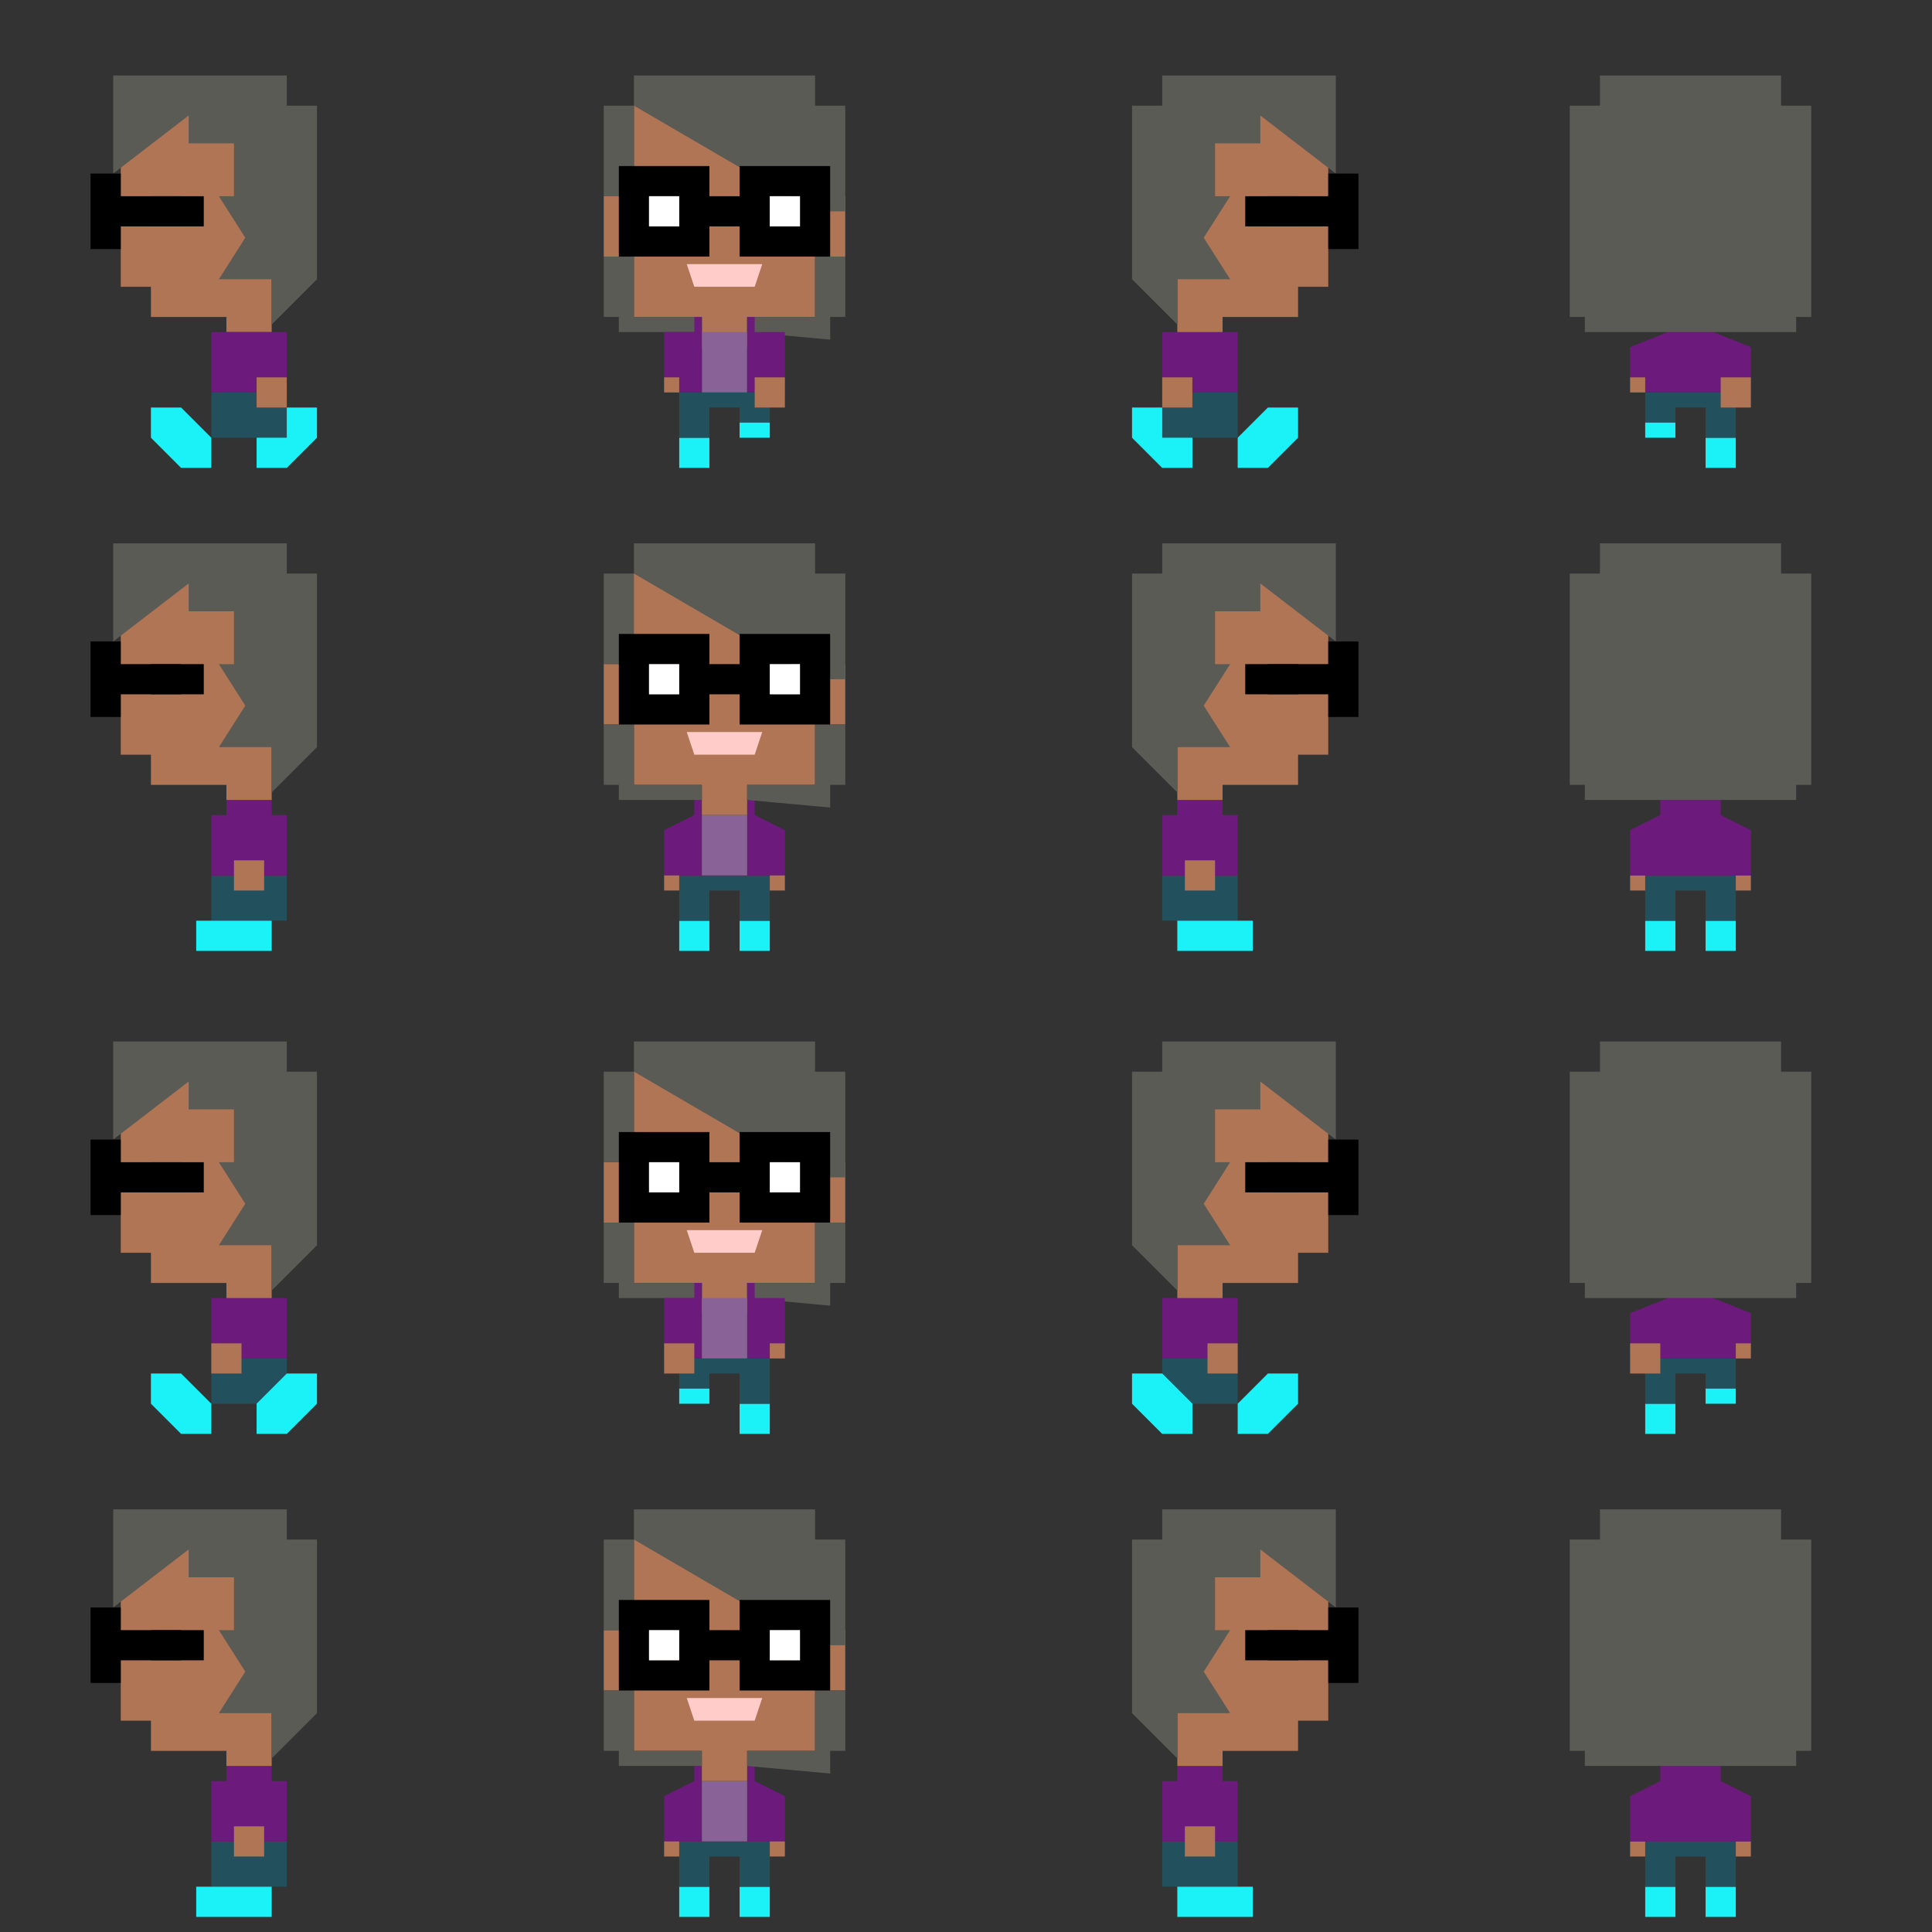 <svg xmlns="http://www.w3.org/2000/svg" width="512" height="512" viewBox="0 0 512 512"><rect x="0" y="0" width="512" height="512" fill="#333333" stroke="none"/><defs><style>.cls-1{fill:#bfbfbf;opacity:0}.cls-2{fill:#1bf2f8}.cls-3{fill:#22505d}.cls-4{fill:#af7555}.cls-5{fill:#6d1a7d}.cls-6{fill:#896297}.cls-7{fill:#5b5b56}.cls-8{fill:#ff7e7d}.cls-9{fill:#ffccca}.cls-10{fill:#fff}</style></defs><title>leslie-spritesheet</title><g id="Layer_2" data-name="Layer 2"><g id="char-2-2_copy_5" data-name="char-2-2 copy 5"><path id="back" class="cls-1" d="M384 384h128v128H384z"/><path id="shoe" class="cls-2" d="M436 500h8v8h-8z"/><path id="shoe-2" data-name="shoe" class="cls-2" d="M452 500h8v8h-8z"/><path id="legs" class="cls-3" d="M436 488v12h8v-8h8v8h8v-12h-24z"/><path id="hand-on-left" class="cls-4" d="M432 488h4v4h-4z"/><path id="hand-on-right" class="cls-4" d="M460 488h4v4h-4z"/><path id="shirt" class="cls-5" d="M456 472v-4h-16v4l-8 4v12h32v-12l-8-4z"/></g><g id="char-1-2_copy_3" data-name="char-1-2 copy 3"><path id="pants" class="cls-3" transform="rotate(-180 318 494)" d="M308 488h20v12h-20z"/><path class="cls-2" transform="rotate(-180 322 504)" d="M312 500h20v8h-20z"/><path class="cls-5" d="M312 472v-4h12v4h4v16h-20v-16h4z"/><path id="hand" class="cls-4" transform="rotate(-180 318 488)" d="M314 484h8v8h-8z"/></g><g id="char-2-2_copy_6" data-name="char-2-2 copy 6"><path id="shoe-3" data-name="shoe" class="cls-2" d="M180 500h8v8h-8z"/><path id="shoe-4" data-name="shoe" class="cls-2" d="M196 500h8v8h-8z"/><path id="legs-2" data-name="legs" class="cls-3" d="M180 488v12h8v-8h8v8h8v-12h-24z"/><path class="cls-5" d="M184 468v4l-8 4v12h10v-20h-2zM200 472v-4h-2v20h10v-12l-8-4z"/><path id="shirt-2" data-name="shirt" class="cls-6" d="M186 472h12v16h-12z"/><path id="hand-on-left-2" data-name="hand-on-left" class="cls-4" d="M176 488h4v4h-4z"/><path id="hand-on-right-2" data-name="hand-on-right" class="cls-4" d="M204 488h4v4h-4z"/><path class="cls-4" d="M216 432v-24h-48v24h-8v16h8v16h18v8h12v-8h18v-16h8v-16h-8z"/><path id="eye" d="M172 432h8v8h-8z"/><path id="eye-2" data-name="eye" d="M204 432h8v8h-8z"/><path class="cls-7" d="M160 408h8v24h-8zM216 408v-8h-48v8l48 28h8v-28h-8zM168 448h-8v16h4v4h22v-4h-18v-16zM216 464h-18v4l22 2v-6h4v-16h-8v16z"/><path id="mouth" class="cls-9" d="M190 450h-8l2 6h16l2-6h-12z"/></g><g id="char-1-2_copy_2" data-name="char-1-2 copy 2"><path id="pants-2" data-name="pants" class="cls-3" d="M56 488h20v12H56z"/><path class="cls-2" d="M52 500h20v8H52z"/><path class="cls-5" d="M72 472v-4H60v4h-4v16h20v-16h-4z"/><path id="hand-2" data-name="hand" class="cls-4" d="M62 484h8v8h-8z"/></g><g id="char-1-1_copy" data-name="char-1-1 copy"><path id="shirt-3" data-name="shirt" class="cls-5" transform="rotate(-180 318 96)" d="M308 88h20v16h-20z"/><path id="shoe-5" data-name="shoe" class="cls-2" d="M336 108h8v8l-8 8h-8v-8l8-8z"/><path id="shoe-6" data-name="shoe" class="cls-2" d="M316 116v8h-8l-8-8v-8h8l8 8z"/><path id="pants-3" data-name="pants" class="cls-3" transform="rotate(-180 318 110)" d="M308 104h20v12h-20z"/><path id="hand-3" data-name="hand" class="cls-4" transform="rotate(-180 312 104)" d="M308 100h8v8h-8z"/></g><g id="char-2-1_copy_2" data-name="char-2-1 copy 2"><path id="shoe-7" data-name="shoe" class="cls-2" d="M180 116h8v8h-8z"/><path id="legs-3" data-name="legs" class="cls-3" d="M180 104v12h8v-8h8v8h8v-12h-24z"/><path id="shoe-8" data-name="shoe" class="cls-2" d="M196 112h8v4h-8z"/><path class="cls-4" d="M216 52V28h-48v24h-8v16h8v16h18v8h12v-8h18V68h8V52h-8z"/><path id="mouth-2" data-name="mouth" class="cls-9" d="M190 70h-8l2 6h16l2-6h-12z"/><path class="cls-7" d="M160 28h8v24h-8zM216 28v-8h-48v8l48 28h8V28h-8zM168 68h-8v16h4v4h22v-4h-18V68zM216 84h-18v4l22 2v-6h4V68h-8v16z"/><path class="cls-4" d="M216 308v-24h-48v24h-8v16h8v16h18v8h12v-8h18v-16h8v-16h-8z"/><path id="eye-3" data-name="eye" d="M172 308h8v8h-8z"/><path id="eye-4" data-name="eye" d="M204 308h8v8h-8z"/><path class="cls-7" d="M160 284h8v24h-8zM216 284v-8h-48v8l48 28h8v-28h-8zM168 324h-8v16h4v4h22v-4h-18v-16zM216 340h-18v4l22 2v-6h4v-16h-8v16z"/><path id="shirt-4" data-name="shirt" class="cls-6" d="M186 88h12v16h-12z"/><path class="cls-5" d="M184 84v4h-8v16h10V84h-2zM200 88v-4h-2v20h10V88h-8z"/><path id="hand-on-left-3" data-name="hand-on-left" class="cls-4" d="M176 100h4v4h-4z"/><path id="hand-on-right-3" data-name="hand-on-right" class="cls-4" d="M200 100h8v8h-8z"/><path id="mouth-3" data-name="mouth" class="cls-9" d="M190 326h-8l2 6h16l2-6h-12z"/></g><g id="char-2-1_copy" data-name="char-2-1 copy"><path id="shoe-9" data-name="shoe" class="cls-2" d="M196 372h8v8h-8z"/><path id="legs-4" data-name="legs" class="cls-3" d="M180 360v12h8v-8h8v8h8v-12h-24z"/><path id="shoe-10" data-name="shoe" class="cls-2" d="M180 368h8v4h-8z"/><path class="cls-5" d="M184 340v4h-8v16h10v-20h-2zM200 344v-4h-2v20h10v-16h-8z"/><path id="hand-on-left-4" data-name="hand-on-left" class="cls-4" d="M204 356h4v4h-4z"/><path id="hand-on-right-4" data-name="hand-on-right" class="cls-4" d="M176 356h8v8h-8z"/><path id="shirt-5" data-name="shirt" class="cls-6" d="M186 344h12v16h-12z"/></g><g id="char-2-2_copy_3" data-name="char-2-2 copy 3"><path id="shoe-11" data-name="shoe" class="cls-2" d="M436 372h8v8h-8z"/><path id="legs-5" data-name="legs" class="cls-3" d="M436 360v12h8v-8h8v8h8v-12h-24z"/><path id="shoe-12" data-name="shoe" class="cls-2" d="M452 368h8v4h-8z"/><path id="shirt-6" data-name="shirt" class="cls-5" d="M454 344v-4h-12v4l-10 4v12h32v-12l-10-4z"/><path id="hand-on-right-5" data-name="hand-on-right" class="cls-4" d="M432 356h8v8h-8z"/><path id="hand-on-left-5" data-name="hand-on-left" class="cls-4" d="M460 356h4v4h-4z"/></g><g id="char-2-2_copy" data-name="char-2-2 copy"><path id="shoe-13" data-name="shoe" class="cls-2" d="M436 244h8v8h-8z"/><path id="shoe-14" data-name="shoe" class="cls-2" d="M452 244h8v8h-8z"/><path id="legs-6" data-name="legs" class="cls-3" d="M436 232v12h8v-8h8v8h8v-12h-24z"/><path id="hand-on-left-6" data-name="hand-on-left" class="cls-4" d="M432 232h4v4h-4z"/><path id="hand-on-right-6" data-name="hand-on-right" class="cls-4" d="M460 232h4v4h-4z"/><path id="shirt-7" data-name="shirt" class="cls-5" d="M456 216v-4h-16v4l-8 4v12h32v-12l-8-4z"/></g><g id="char-2-2_copy_2" data-name="char-2-2 copy 2"><path id="shoe-15" data-name="shoe" class="cls-2" d="M452 116h8v8h-8z"/><path id="legs-7" data-name="legs" class="cls-3" d="M436 104v12h8v-8h8v8h8v-12h-24z"/><path id="shoe-16" data-name="shoe" class="cls-2" d="M436 112h8v4h-8z"/><path id="shirt-8" data-name="shirt" class="cls-5" d="M454 88v-4h-12v4l-10 4v12h32V92l-10-4z"/><path id="hand-on-right-7" data-name="hand-on-right" class="cls-4" d="M456 100h8v8h-8z"/><path id="hand-on-left-7" data-name="hand-on-left" class="cls-4" d="M432 100h4v4h-4z"/></g><g id="char-2-2"><path id="shoe-17" data-name="shoe" class="cls-2" d="M180 244h8v8h-8z"/><path id="shoe-18" data-name="shoe" class="cls-2" d="M196 244h8v8h-8z"/><path id="legs-8" data-name="legs" class="cls-3" d="M180 232v12h8v-8h8v8h8v-12h-24z"/><path class="cls-5" d="M184 212v4l-8 4v12h10v-20h-2zM200 216v-4h-2v20h10v-12l-8-4z"/><path id="shirt-9" data-name="shirt" class="cls-6" d="M186 216h12v16h-12z"/><path id="hand-on-left-8" data-name="hand-on-left" class="cls-4" d="M176 232h4v4h-4z"/><path id="hand-on-right-8" data-name="hand-on-right" class="cls-4" d="M204 232h4v4h-4z"/><path class="cls-7" d="M160 152h16v24h-16z"/><path class="cls-4" d="M216 176v-24h-48v24h-8v16h8v16h18v8h12v-8h18v-16h8v-16h-8z"/><path id="eye-5" data-name="eye" d="M172 176h8v8h-8z"/><path id="eye-6" data-name="eye" d="M204 176h8v8h-8z"/><path class="cls-7" d="M216 152v-8h-48v8l48 28h8v-28h-8zM168 192h-8v16h4v4h22v-4h-18v-16zM216 208h-18v4l22 2v-6h4v-16h-8v16z"/><path id="mouth-4" data-name="mouth" class="cls-9" d="M190 194h-8l2 6h16l2-6h-12z"/></g><g id="char-1-3_copy" data-name="char-1-3 copy"><path id="shirt-10" data-name="shirt" class="cls-5" transform="rotate(-180 318 352)" d="M308 344h20v16h-20z"/><path id="shoe-19" data-name="shoe" class="cls-2" d="M336 364h8v8l-8 8h-8v-8l8-8z"/><path id="pants-4" data-name="pants" class="cls-3" transform="rotate(-180 318 366)" d="M308 360h20v12h-20z"/><path id="shoe-20" data-name="shoe" class="cls-2" d="M316 372v8h-8l-8-8v-8h8l8 8z"/><path id="hand-4" data-name="hand" class="cls-4" transform="rotate(-180 324 360)" d="M320 356h8v8h-8z"/></g><g id="char-1-3"><path id="shirt-11" data-name="shirt" class="cls-5" d="M56 344h20v16H56z"/><path id="shoe-21" data-name="shoe" class="cls-2" d="M48 364h-8v8l8 8h8v-8l-8-8z"/><path id="pants-5" data-name="pants" class="cls-3" d="M56 360h20v12H56z"/><path id="shoe-22" data-name="shoe" class="cls-2" d="M68 372v8h8l8-8v-8h-8l-8 8z"/><path id="hand-5" data-name="hand" class="cls-4" d="M56 356h8v8h-8z"/></g><g id="char-1-2_copy" data-name="char-1-2 copy"><path id="pants-6" data-name="pants" class="cls-3" transform="rotate(-180 318 238)" d="M308 232h20v12h-20z"/><path class="cls-2" transform="rotate(-180 322 248)" d="M312 244h20v8h-20z"/><path class="cls-5" d="M312 216v-4h12v4h4v16h-20v-16h4z"/><path id="hand-6" data-name="hand" class="cls-4" transform="rotate(-180 318 232)" d="M314 228h8v8h-8z"/></g><g id="char-1-2"><path id="pants-7" data-name="pants" class="cls-3" d="M56 232h20v12H56z"/><path class="cls-2" d="M52 244h20v8H52z"/><path class="cls-5" d="M72 216v-4H60v4h-4v16h20v-16h-4z"/><path id="hand-7" data-name="hand" class="cls-4" d="M62 228h8v8h-8z"/></g><g id="char-1-1"><path id="back-2" data-name="back" class="cls-1" d="M0 0h128v128H0z"/><path id="eye-7" data-name="eye" d="M40 52h8v8h-8z"/><path class="cls-4" d="M68 52V36H56v-8H32v48h8v8h20v4h12V52zm-20 8h-8v-8h8z"/><path id="shirt-12" data-name="shirt" class="cls-5" d="M56 88h20v16H56z"/><path id="shoe-23" data-name="shoe" class="cls-2" d="M48 108h-8v8l8 8h8v-8l-8-8z"/><path id="shoe-24" data-name="shoe" class="cls-2" d="M68 116v8h8l8-8v-8h-8l-8 8z"/><path id="pants-8" data-name="pants" class="cls-3" d="M56 104h20v12H56z"/><path id="hand-8" data-name="hand" class="cls-4" d="M68 100h8v8h-8z"/><path class="cls-7" d="M76 28v-8H30v26l20-15.39V38h12v14h-4l7 11-7 11h14v12l12-12V28h-8z"/><path id="eye-8" data-name="eye" d="M40 176h8v8h-8z"/><path class="cls-4" d="M68 176v-16H56v-8H32v48h8v8h20v4h12v-36zm-20 8h-8v-8h8z"/><path class="cls-7" d="M76 152v-8H30v26l20-15.38V162h12v14h-4l7 11-7 11h14v12l12-12v-46h-8z"/><path id="eye-9" data-name="eye" d="M40 308h8v8h-8z"/><path class="cls-4" d="M68 308v-16H56v-8H32v48h8v8h20v4h12v-36zm-20 8h-8v-8h8z"/><path class="cls-7" d="M76 284v-8H30v26l20-15.38V294h12v14h-4l7 11-7 11h14v12l12-12v-46h-8z"/><path id="eye-10" data-name="eye" d="M40 432h8v8h-8z"/><path class="cls-4" d="M68 432v-16H56v-8H32v48h8v8h20v4h12v-36zm-20 8h-8v-8h8z"/><path class="cls-7" d="M76 408v-8H30v26l20-15.38V418h12v14h-4l7 11-7 11h14v12l12-12v-46h-8z"/><path id="eye-11" data-name="eye" transform="rotate(-180 340 436)" d="M336 432h8v8h-8z"/><path class="cls-4" d="M312 432v36h12v-4h20v-8h8v-48h-24v8h-12v16zm24 0h8v8h-8z"/><path class="cls-7" d="M308 408v-8h46v26l-20-15.38V418h-12v14h4l-7 11 7 11h-14v12l-12-12v-46h8z"/><path id="eye-12" data-name="eye" transform="rotate(-180 340 312)" d="M336 308h8v8h-8z"/><path class="cls-4" d="M312 308v36h12v-4h20v-8h8v-48h-24v8h-12v16zm24 0h8v8h-8z"/><path class="cls-7" d="M308 284v-8h46v26l-20-15.38V294h-12v14h4l-7 11 7 11h-14v12l-12-12v-46h8z"/><path id="eye-13" data-name="eye" transform="rotate(-180 340 180)" d="M336 176h8v8h-8z"/><path class="cls-4" d="M312 176v36h12v-4h20v-8h8v-48h-24v8h-12v16zm24 0h8v8h-8z"/><path class="cls-7" d="M308 152v-8h46v26l-20-15.38V162h-12v14h4l-7 11 7 11h-14v12l-12-12v-46h8z"/><path id="eye-14" data-name="eye" transform="rotate(-180 340 56)" d="M336 52h8v8h-8z"/><path class="cls-4" d="M312 52v36h12v-4h20v-8h8V28h-24v8h-12v16zm24 0h8v8h-8z"/><path class="cls-7" d="M308 28v-8h46v26l-20-15.39V38h-12v14h4l-7 11 7 11h-14v12l-12-12V28h8zM472 152v-8h-48v8h-8v56h4v4h56v-4h4v-56h-8zM472 408v-8h-48v8h-8v56h4v4h56v-4h4v-56h-8zM472 28v-8h-48v8h-8v56h4v4h56v-4h4V28h-8zM472 284v-8h-48v8h-8v56h4v4h56v-4h4v-56h-8z"/></g><g id="adds"><path d="M32 52v-6h-8v20h8v-6h22v-8H32zM32 176v-6h-8v20h8v-6h22v-8H32zM32 308v-6h-8v20h8v-6h22v-8H32zM32 432v-6h-8v20h8v-6h22v-8H32zM352 432v-6h8v20h-8v-6h-22v-8h22zM352 308v-6h8v20h-8v-6h-22v-8h22zM352 176v-6h8v20h-8v-6h-22v-8h22zM352 52v-6h8v20h-8v-6h-22v-8h22zM212 44h-16v8h-8v-8h-24v24h24v-8h8v8h24V44zm-32 16h-8v-8h8zm32 0h-8v-8h8z"/><path class="cls-10" d="M172 52h8v8h-8zM204 52h8v8h-8z"/><path d="M212 168h-16v8h-8v-8h-24v24h24v-8h8v8h24v-24zm-32 16h-8v-8h8zm32 0h-8v-8h8z"/><path class="cls-10" d="M172 176h8v8h-8zM204 176h8v8h-8z"/><path d="M212 300h-16v8h-8v-8h-24v24h24v-8h8v8h24v-24zm-32 16h-8v-8h8zm32 0h-8v-8h8z"/><path class="cls-10" d="M172 308h8v8h-8zM204 308h8v8h-8z"/><path d="M212 424h-16v8h-8v-8h-24v24h24v-8h8v8h24v-24zm-32 16h-8v-8h8zm32 0h-8v-8h8z"/><path class="cls-10" d="M172 432h8v8h-8zM204 432h8v8h-8z"/></g></g></svg>